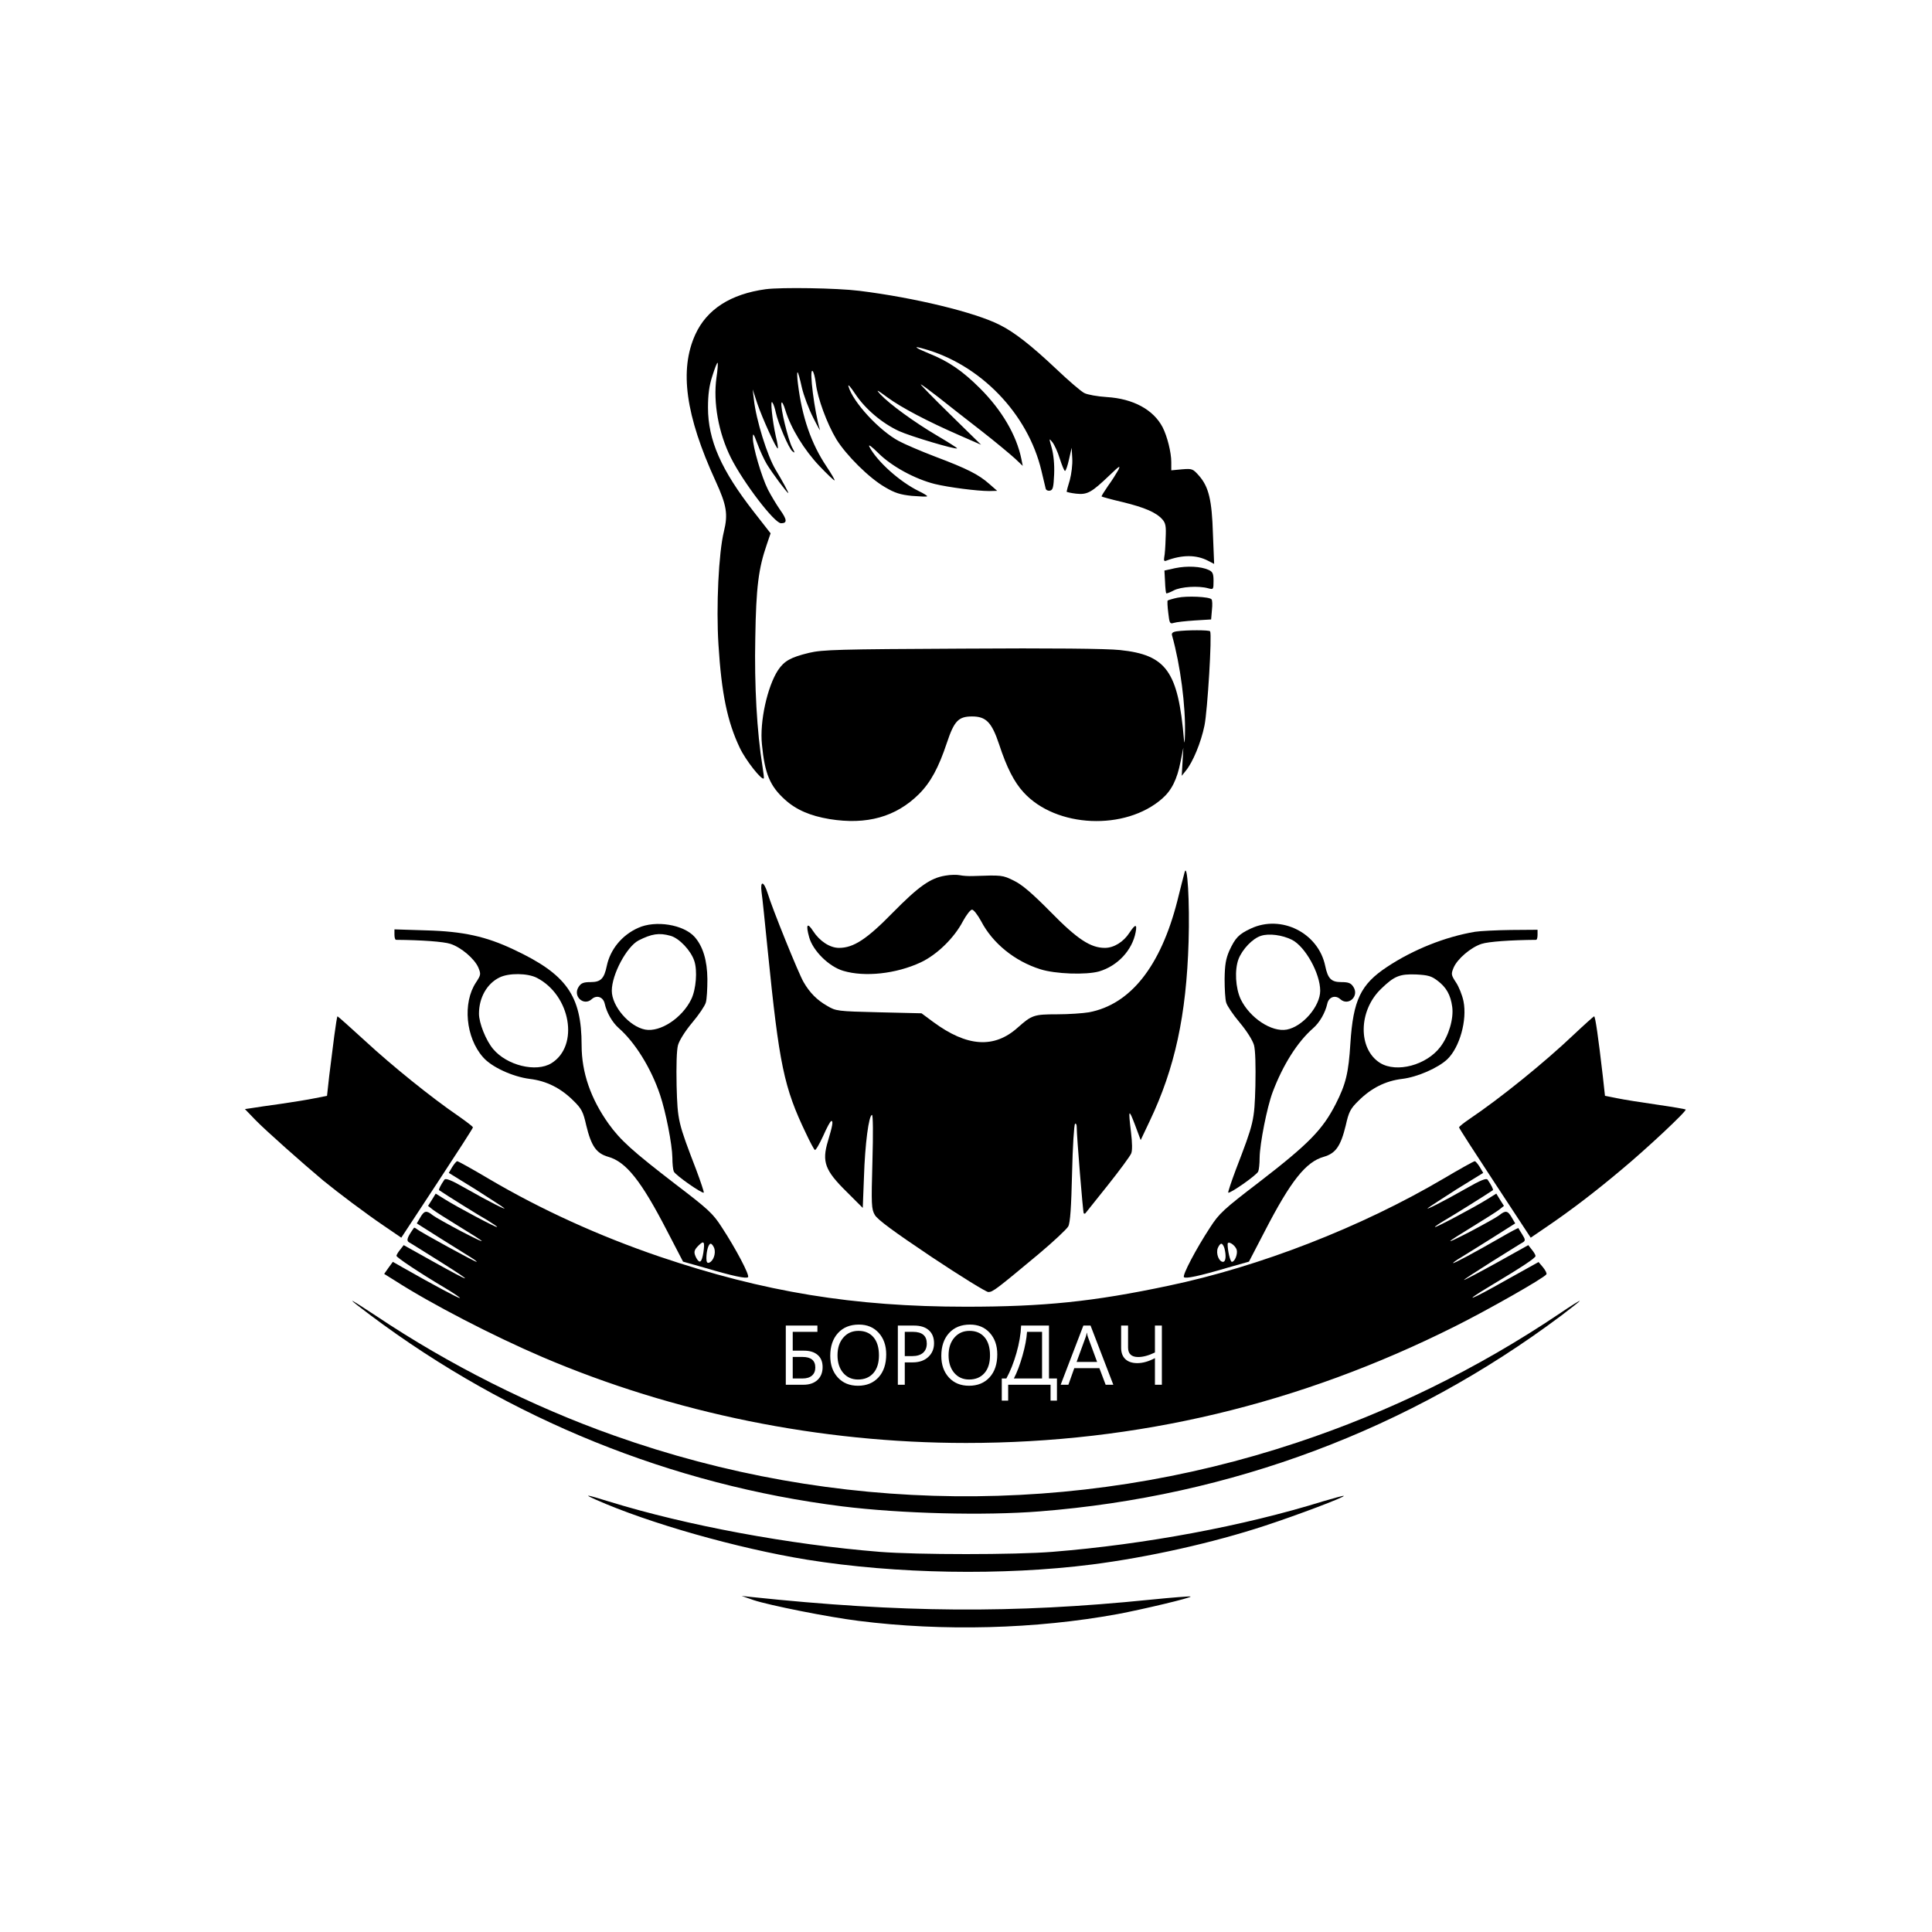 <?xml version="1.0" encoding="UTF-8" standalone="no"?>
<svg
   version="1.0"
   width="960pt"
   height="960pt"
   viewBox="0 0 960 960"
   preserveAspectRatio="xMidYMid meet"
   id="svg40"
   sodipodi:docname="логотип1.svg"
   inkscape:version="1.1.1 (3bf5ae0d25, 2021-09-20)"
   xmlns:inkscape="http://www.inkscape.org/namespaces/inkscape"
   xmlns:sodipodi="http://sodipodi.sourceforge.net/DTD/sodipodi-0.dtd"
   xmlns="http://www.w3.org/2000/svg"
   xmlns:svg="http://www.w3.org/2000/svg">
  <defs
     id="defs44" />
  <sodipodi:namedview
     id="namedview42"
     pagecolor="#ffffff"
     bordercolor="#666666"
     borderopacity="1.0"
     inkscape:pageshadow="2"
     inkscape:pageopacity="0.0"
     inkscape:pagecheckerboard="0"
     inkscape:document-units="pt"
     showgrid="false"
     inkscape:zoom="1.7942835"
     inkscape:cx="698.05024"
     inkscape:cy="869.14918"
     inkscape:window-width="1920"
     inkscape:window-height="1001"
     inkscape:window-x="-9"
     inkscape:window-y="-9"
     inkscape:window-maximized="1"
     inkscape:current-layer="svg40" />
  <path
     d="m 380.5,143.7 c -17.5,2.4 -29.3,10 -35,22.5 -8,17.6 -4.9,40.2 10.1,72.9 5.5,12 6.2,16.4 4.1,25 -2.6,10.5 -3.9,37.4 -2.7,56.2 1.5,24.2 4.4,38.3 10.6,51.3 2.8,6 10.9,16.3 11.9,15.2 0.2,-0.1 -0.1,-2.8 -0.6,-5.8 -2.8,-17.3 -4.1,-40.5 -3.6,-64 0.4,-25.3 1.6,-34.5 5.7,-46.4 l 1.9,-5.6 -8.2,-10.5 c -16.4,-21 -22.9,-35.8 -22.9,-52 0,-6.4 0.6,-11 2.2,-15.8 1.2,-3.8 2.3,-6.7 2.6,-6.4 0.2,0.2 0,3.5 -0.6,7.4 -1.7,12.3 1,27.4 7.2,39.8 6.2,12.3 21.6,32.5 24.9,32.5 3.2,0 3,-1.8 -0.5,-6.7 -1.8,-2.6 -4.5,-7.1 -6,-10 -3.2,-6.4 -7.6,-21.4 -7.5,-25.7 0,-2.7 0.3,-2.3 2.3,3 1.2,3.3 3.3,7.8 4.6,10 2.8,4.6 10.1,14.4 10.7,14.4 0.3,0 -3,-6.2 -6.3,-11.6 -4.1,-6.8 -9.7,-24.7 -10.8,-34.9 l -0.6,-5 2.3,7 c 2.4,7.1 9.6,23 10.2,22.3 0.2,-0.2 -0.2,-2.9 -1,-6 -1.7,-7.6 -2.9,-18.7 -1.7,-16.8 0.6,0.8 1.3,3.1 1.7,5 1.1,5.2 6.4,17.7 8.2,19.2 1.4,1.1 1.4,0.9 -0.1,-1.9 -2,-3.9 -5.9,-19.8 -5.3,-22.1 0.2,-0.9 1.1,0.8 2,3.8 2.7,8.8 9.3,19.6 16.9,27.6 3.9,4.1 7.3,7.3 7.5,7.1 0.2,-0.2 -1.6,-3.3 -4,-6.9 -7.6,-11.3 -12.2,-24.6 -14.2,-41.1 -0.4,-3.1 -0.5,-5.7 -0.2,-5.7 0.3,0 1.2,3.3 2.1,7.4 0.9,4 3.5,10.9 5.7,15.2 2.2,4.4 3.7,7 3.3,5.9 -2.7,-8.9 -5.4,-30.2 -3.7,-29.2 0.6,0.4 1.3,3.1 1.7,6.2 0.8,7.2 5.5,20 10.2,27.8 4.9,7.9 16.2,19.2 24.2,23.8 4.9,2.9 7.6,3.7 13.3,4.3 4,0.3 7.4,0.5 7.6,0.2 0.2,-0.2 -1.7,-1.4 -4.2,-2.6 -9.4,-4.6 -20.7,-14.7 -24.5,-22 -0.7,-1.5 1.1,-0.2 4.6,3.3 6.6,6.5 18,12.7 27.9,15.2 7,1.7 21.2,3.5 27,3.5 l 4,-0.1 -4,-3.5 c -5.2,-4.6 -10.9,-7.5 -26.8,-13.5 -7.1,-2.7 -15.2,-6.2 -18,-7.7 -9.8,-5.2 -22.9,-19.4 -25.1,-27.2 -0.4,-1.4 1.1,0.3 3.4,3.8 5,7.5 13.3,14.5 21.7,18.4 5.7,2.6 28.2,9.3 28.9,8.6 0.1,-0.2 -4.3,-3 -9.9,-6.3 -11.4,-6.7 -23.7,-15.7 -28.2,-20.5 -2.5,-2.7 -1.9,-2.5 3.5,1.5 7,5.1 19.7,11.8 36.2,19 l 10.3,4.5 -15.3,-15 c -8.4,-8.2 -15,-15 -14.7,-15 0.4,0 4.3,2.9 8.8,6.4 4.5,3.6 14.1,11.1 21.2,16.6 7.2,5.6 14.7,11.9 16.9,13.9 l 3.8,3.6 -0.7,-3.5 c -2.4,-11.7 -9.6,-24.1 -20.5,-35 -8.7,-8.7 -15.7,-13.5 -25.5,-17.4 -6.8,-2.8 -8.1,-3.9 -2.9,-2.4 28.4,7.7 52.2,32.3 58.9,60.8 1,4.1 1.9,8.1 2.1,8.8 0.2,0.8 1.2,1.2 2.1,1 1.5,-0.3 1.8,-1.6 2.1,-8.2 0.2,-4.8 -0.3,-9.8 -1.2,-13 -1.4,-5 -1.4,-5 0.3,-2.9 1,1.2 2.7,4.9 3.7,8.2 1.1,3.4 2.2,6.1 2.6,6.1 0.4,0 1.3,-2.6 2,-5.8 l 1.3,-5.7 0.3,5.3 c 0.2,2.9 -0.4,7.7 -1.2,10.7 -0.9,2.9 -1.6,5.5 -1.6,5.8 0,0.2 2.1,0.7 4.7,1 5.6,0.6 7.6,-0.5 16.7,-9.2 4.8,-4.6 5.5,-5.1 4.3,-2.6 -0.9,1.6 -3.1,5.2 -5.1,7.9 -1.9,2.8 -3.4,5.1 -3.2,5.3 0.2,0.2 4.9,1.5 10.5,2.8 11,2.7 16.5,5.1 19.6,8.5 1.7,1.9 2,3.4 1.7,9.4 -0.1,4 -0.4,8.2 -0.7,9.5 -0.3,1.7 0,2.1 1,1.7 7.9,-3 14.9,-3 20.7,0 l 3.1,1.6 -0.6,-14.9 c -0.5,-16.9 -2.1,-23.4 -6.9,-28.9 -3.1,-3.5 -3.4,-3.6 -8.5,-3.2 l -5.3,0.5 v -4.1 c 0,-4.8 -2,-12.8 -4.3,-17.3 -4.6,-8.8 -14.7,-14.2 -27.7,-15 -4.7,-0.3 -9.7,-1.2 -11.2,-2 -1.5,-0.7 -7.8,-6.1 -14,-12 -12.3,-11.6 -20.7,-18.2 -27.9,-21.8 -12.3,-6.3 -42.5,-13.6 -69.9,-17 -11.3,-1.4 -38.9,-1.8 -46.5,-0.8 z"
     id="path2"
     style="fill:#000000;stroke:none;stroke-width:0.1" />
  <path
     d="m 584,282.3 -5.4,1.2 0.3,5.5 c 0.1,3 0.4,5.6 0.6,5.8 0.2,0.2 1.8,-0.4 3.7,-1.4 3.5,-1.9 12.4,-2.4 17.1,-1.1 2.6,0.7 2.7,0.7 2.7,-3.6 0,-3.6 -0.4,-4.6 -2.4,-5.5 -3.9,-1.8 -10.8,-2.1 -16.6,-0.9 z"
     id="path4"
     style="fill:#000000;stroke:none;stroke-width:0.1" />
  <path
     d="m 585.1,297 c -2.4,0.5 -4.6,1.2 -4.9,1.4 -0.2,0.3 -0.1,3 0.3,6.1 0.6,5.3 0.8,5.6 2.8,5 1.2,-0.4 5.9,-0.9 10.4,-1.2 l 8.1,-0.5 0.4,-4.7 c 0.3,-2.5 0.2,-4.9 -0.2,-5.3 -1,-1.3 -12.2,-1.8 -16.9,-0.8 z"
     id="path6"
     style="fill:#000000;stroke:none;stroke-width:0.1" />
  <path
     d="m 584.7,313.7 c -2,0.3 -2.7,0.9 -2.3,2.1 4.1,14.6 6.8,35 6.4,49.2 -0.1,4.1 -0.3,5 -0.5,2.5 -2.9,-33.9 -8.7,-42.1 -31.8,-44.5 -6.5,-0.7 -34,-1 -78.5,-0.7 -61.2,0.3 -69.3,0.5 -76,2.1 -9.1,2.2 -12.3,4 -15.4,8.6 -5.3,8.1 -9.2,25.6 -8,36.9 1.4,14.6 4,20.7 11.4,27.4 5.6,5.1 12.6,8.1 22.2,9.7 18.5,3 33,-1.1 44.4,-12.4 5.9,-5.9 9.8,-13.2 13.9,-25.5 3.6,-10.8 5.7,-13.1 12.5,-13.1 7,0 9.8,2.9 13.5,14 3.7,11.3 7.4,18.6 12.1,23.7 16.1,17.7 50.6,19.2 68.9,3.1 4.7,-4.1 7.4,-9.6 9.1,-18.3 l 1.4,-7 -0.4,7 -0.4,7 2,-2.5 c 3.5,-4.2 7.6,-14.1 9.3,-22.5 1.5,-7.3 3.8,-45 2.8,-46.8 -0.4,-0.7 -11.6,-0.7 -16.6,0 z"
     id="path8"
     style="fill:#000000;stroke:none;stroke-width:0.1" />
  <path
     d="m 588.6,433.5 c -0.4,1.6 -2.1,8 -3.6,14.2 -8.3,32.5 -23.3,51.4 -43.9,55.3 -2.9,0.5 -10.1,1 -15.8,1 -11.6,0 -12.6,0.4 -19.6,6.6 -11.7,10.5 -25.2,9.6 -42,-2.8 l -5.8,-4.3 -21.2,-0.5 c -20.7,-0.5 -21.3,-0.6 -25.7,-3.2 -5.1,-2.9 -8.7,-6.6 -11.7,-11.8 -2.4,-4 -15.8,-37.1 -17.9,-44.3 -1.9,-5.9 -3.7,-6.3 -3,-0.5 0.4,2.4 1.7,15.5 3.1,29.3 5.7,56.6 8,67.8 19,90.7 2,4.3 4,8 4.4,8.2 0.4,0.3 2.2,-2.8 4.1,-6.9 1.8,-4.1 3.6,-7.5 4.1,-7.5 1,0 0.6,2.3 -1.7,10 -3.1,10.3 -1.5,14.6 9.4,25.3 l 7.9,7.9 0.6,-15.4 c 0.5,-16.2 2.4,-30.8 4,-30.8 0.5,0 0.6,9.3 0.2,23.2 -0.6,21.4 -0.5,23.6 1.2,26.5 1.3,2.3 9.3,8.2 28.1,20.8 14.4,9.6 27.2,17.5 28.3,17.5 2.2,0 3.9,-1.3 24.9,-18.8 7.4,-6.2 14.1,-12.5 14.8,-13.8 1,-1.8 1.5,-9.6 1.9,-26.5 0.3,-13.2 1,-24.2 1.5,-24.5 0.4,-0.3 0.8,0.4 0.8,1.4 0,4.7 3.1,42.6 3.5,43.1 0.3,0.2 0.6,0.2 0.8,0 0.2,-0.2 5.2,-6.5 11.1,-13.9 5.9,-7.4 11.2,-14.6 11.7,-15.9 0.6,-1.4 0.5,-5.4 -0.1,-10.4 -1.4,-11.7 -1.2,-12.1 2,-3.7 l 2.8,7.5 4.5,-9.5 c 12.5,-26.2 18.2,-52.6 19.3,-89 0.6,-19.8 -0.6,-40 -2,-34.5 z"
     id="path10"
     style="fill:#000000;stroke:none;stroke-width:0.1" />
  <path
     d="m 469.7,435.1 c -7.4,1.2 -13.2,5.3 -26.2,18.5 -12.8,13.1 -19.4,17.4 -26.6,17.4 -4.5,0 -9.6,-3.3 -12.9,-8.4 -2.9,-4.5 -3.7,-3.2 -1.9,3.2 1.9,6.7 9.8,14.5 16.9,16.6 10.7,3.2 26.3,1.5 38.5,-4.2 8.1,-3.8 16.7,-12.2 21,-20.5 1.7,-3.1 3.7,-5.7 4.5,-5.7 0.8,0 2.8,2.6 4.5,5.7 5.7,11 16.7,19.9 29.4,23.9 7.5,2.4 22.7,2.9 29.2,1.1 9.2,-2.7 16.5,-10.5 18.2,-19.5 0.8,-4.2 -0.2,-4.1 -3.1,0.3 -2.9,4.5 -7.7,7.5 -12.2,7.5 -7.1,0 -13.7,-4.3 -27,-17.9 -9.2,-9.3 -14.1,-13.5 -18.2,-15.5 -5.7,-2.8 -5.9,-2.8 -20.3,-2.3 -2.2,0.1 -5.1,-0.1 -6.5,-0.4 -1.4,-0.3 -4.6,-0.3 -7.3,0.2 z"
     id="path12"
     style="fill:#000000;stroke:none;stroke-width:0.1" />
  <path
     d="m 317,461.1 c -8,3.6 -13.8,10.7 -15.5,18.9 -1.3,6.3 -3,8 -8,8 -3.6,0 -4.8,0.5 -6,2.4 -3,4.6 2.5,9.7 6.5,6.1 2.5,-2.3 5.8,-1.1 6.5,2.3 1,4.4 3.7,9.2 7,12.1 8.1,7.1 16.1,20 20.5,33.2 2.8,8.3 6,24.5 6.1,31.2 0,2.9 0.3,5.9 0.7,6.8 0.7,1.8 14.2,11.2 14.9,10.5 0.2,-0.2 -1.5,-5.3 -3.7,-11.2 -9.1,-23.7 -9.3,-24.4 -9.8,-41.9 -0.2,-10 0,-17.6 0.7,-20.2 0.7,-2.4 3.5,-6.9 7.1,-11.2 3.3,-3.9 6.3,-8.4 6.7,-9.9 0.5,-1.5 0.8,-6.8 0.8,-11.7 -0.1,-9.3 -2.2,-16.2 -6.3,-20.9 -5.5,-6.2 -19.5,-8.5 -28.2,-4.5 z m 16.2,3.9 c 4.3,1.2 10.1,7.3 11.8,12.5 1.6,4.8 0.9,14 -1.5,19 -4.5,9.3 -15.4,16.5 -22.9,15.1 -7.9,-1.5 -16.6,-11.6 -16.6,-19.3 0,-8.1 7.4,-21.9 13.3,-25 6.5,-3.3 10.2,-3.9 15.9,-2.3 z"
     id="path14"
     style="fill:#000000;stroke:none;stroke-width:0.1" />
  <path
     d="m 621.5,461.4 c -6,2.8 -7.7,4.6 -10.7,11.1 -1.7,4 -2.2,6.9 -2.3,14 0,4.9 0.3,10.2 0.8,11.7 0.4,1.5 3.4,6 6.7,9.9 3.6,4.3 6.4,8.8 7.1,11.2 0.7,2.6 0.9,10.2 0.7,20.2 -0.5,17.5 -0.7,18.2 -9.8,41.9 -2.2,5.9 -3.9,11 -3.7,11.2 0.7,0.7 14.2,-8.7 14.9,-10.5 0.4,-0.9 0.7,-3.9 0.7,-6.8 0.1,-7.1 3.7,-25.3 6.5,-32.7 5.1,-13.5 12.3,-24.9 20.1,-31.7 3.3,-2.9 6,-7.7 7,-12.1 0.7,-3.4 4,-4.6 6.5,-2.3 4,3.6 9.5,-1.5 6.5,-6.1 -1.2,-1.9 -2.4,-2.4 -6,-2.4 -5,0 -6.7,-1.7 -8,-8 -3.4,-16.5 -21.9,-25.7 -37,-18.6 z M 642,467 c 6.6,3.4 14,16.7 14,25.3 0,7.7 -8.7,17.8 -16.6,19.3 -7.5,1.4 -18.4,-5.8 -22.9,-15.1 -2.6,-5.6 -3.1,-14.5 -1.1,-19.9 1.9,-4.9 7,-10.3 11.2,-11.6 4,-1.3 10.6,-0.4 15.4,2 z"
     id="path16"
     style="fill:#000000;stroke:none;stroke-width:0.1" />
  <path
     d="m 196,464.4 c 0,1.4 0.3,2.6 0.8,2.6 12.8,0.1 23.6,0.9 27,2 5.3,1.7 12,7.4 13.9,11.8 1.3,3.2 1.3,3.6 -1.2,7.4 -6.7,10.1 -5.1,27.4 3.5,37.1 4.2,4.9 14.7,9.7 23.2,10.8 8.4,1 15.5,4.6 21.8,10.9 4,3.9 4.8,5.5 6.3,12.2 2.5,10.3 5,13.9 10.9,15.6 8.9,2.5 16.4,11.9 29.3,36.9 l 7.9,15.2 10.6,3 c 14.2,4.2 20.9,5.6 21.7,4.7 0.9,-0.9 -6.1,-14.2 -13,-24.7 -4.4,-6.9 -6.7,-9 -23.1,-21.5 -21.3,-16.4 -27.3,-21.8 -33.2,-30 -8.9,-12.5 -13.4,-25.5 -13.4,-39 0,-24.7 -7.5,-35.3 -33.8,-47.6 -13.7,-6.5 -25.1,-9 -43.4,-9.5 L 196,461.8 Z m 70.8,21.5 c 16.8,8.7 21.1,33.8 7.2,42.4 -7.6,4.7 -22.2,1.1 -29,-7.1 -3.6,-4.3 -7,-12.9 -7,-17.5 0,-8 4,-15 10.2,-18 4.6,-2.3 14,-2.2 18.6,0.2 z m 82.7,136.5 c -0.8,4.9 -1.8,5.7 -3.5,2.7 -1.4,-2.8 -1.3,-3.8 1.1,-6.2 2.7,-2.7 3.2,-2 2.4,3.5 z m 5.4,-2.2 c 0.9,2.6 -0.4,6.4 -2.5,7.2 -1,0.4 -1.4,-0.3 -1.4,-2.2 0,-3.7 1.1,-7.2 2.1,-7.2 0.6,0 1.3,1 1.8,2.2 z"
     id="path18"
     style="fill:#000000;stroke:none;stroke-width:0.1" />
  <path
     d="m 732.9,463 c -14.8,2.5 -30.6,8.8 -43.6,17.4 -13.2,8.7 -16.9,16.5 -18.3,38 -0.9,14.6 -2.2,20.2 -7.3,30.2 -6.5,12.7 -13.3,19.7 -37.8,38.6 -17.9,13.7 -20.1,15.7 -24.6,22.7 -6.9,10.5 -13.9,23.8 -13,24.7 0.8,0.9 7.5,-0.5 21.7,-4.7 l 10.6,-3 7.9,-15.2 c 12.9,-25 20.4,-34.4 29.3,-36.9 5.9,-1.7 8.4,-5.3 10.9,-15.6 1.5,-6.7 2.3,-8.3 6.3,-12.2 6.3,-6.3 13.4,-9.9 21.7,-10.9 7.6,-0.9 18,-5.5 22.5,-9.8 6.1,-5.9 9.9,-19.4 8,-28.8 -0.6,-3 -2.3,-7.2 -3.7,-9.3 -2.5,-3.8 -2.5,-4.2 -1.2,-7.4 1.9,-4.4 8.6,-10.1 13.9,-11.8 3.4,-1.1 14.2,-1.9 27.1,-2 0.4,0 0.7,-1.1 0.7,-2.5 V 462 l -13.2,0.1 c -7.3,0.1 -15.4,0.5 -17.9,0.9 z m -18.6,24.3 c 4.4,3.3 6.5,7.1 7.3,13 0.8,5.8 -1.7,14.4 -5.9,19.9 -6.9,9.1 -21.7,13 -29.9,8 -11.1,-6.9 -10.9,-26 0.5,-36.9 6.5,-6.3 9.2,-7.4 17.3,-7.1 6,0.3 7.7,0.8 10.7,3.1 z M 614.5,621 c 0.6,2 -0.9,6 -2.4,6 -0.8,0 -2.1,-5.5 -2.1,-8.8 0,-1.9 3.7,0.3 4.5,2.8 z m -6.1,-0.8 c 1,3.8 0.7,6.8 -0.7,6.8 -2,0 -3.6,-4.1 -2.6,-6.8 0.5,-1.2 1.2,-2.2 1.8,-2.2 0.5,0 1.1,1 1.5,2.2 z"
     id="path20"
     style="fill:#000000;stroke:none;stroke-width:0.1" />
  <path
     d="m 166.1,514.7 c -0.7,5.4 -1.8,14.3 -2.5,19.8 l -1.1,10 -6,1.2 c -3.3,0.7 -10.9,1.9 -17,2.8 -6,0.8 -12.5,1.8 -14.4,2.1 l -3.4,0.5 5.4,5.6 c 5.1,5.2 23,21.1 33.5,29.9 7.6,6.2 21,16.3 30.3,22.6 l 8.5,5.8 17.8,-27.1 C 227,573 235,560.6 235,560.2 c 0,-0.4 -3.3,-2.9 -7.3,-5.7 -13.3,-9.1 -32.9,-24.9 -46.3,-37.3 -7.3,-6.7 -13.5,-12.2 -13.7,-12.2 -0.2,0 -0.9,4.4 -1.6,9.7 z"
     id="path22"
     style="fill:#000000;stroke:none;stroke-width:0.1" />
  <path
     d="m 782,514.1 c -14.5,13.8 -36.5,31.6 -51.8,41.9 -2.8,1.9 -5.2,3.8 -5.2,4.2 0,0.4 8,12.8 17.8,27.7 l 17.8,27.1 8.5,-5.8 c 11.6,-7.9 23.4,-16.9 36.6,-28 12.4,-10.3 32.6,-29.2 31.9,-29.9 -0.2,-0.2 -6.6,-1.3 -14.2,-2.4 -7.7,-1.1 -16.6,-2.5 -19.9,-3.2 l -6,-1.2 -1.1,-10 c -2.2,-19 -3.7,-29.5 -4.3,-29.5 -0.3,0.1 -4.9,4.2 -10.1,9.1 z"
     id="path24"
     style="fill:#000000;stroke:none;stroke-width:0.1" />
  <path
     id="path26"
     style="fill:#000000;stroke:none;stroke-width:0.133"
     d="M 302.934 769.334 C 302.4 769.334 300.933 771.066 299.6 773.199 L 297.334 777.066 L 315.066 788 C 324.666 794.133 333.333 799.734 334 800.4 C 336 802.134 324.001 796.133 308.801 787.467 C 298.801 781.733 295.2 780.4 294.4 781.6 C 292 785.066 290.4 788.267 290.934 788.533 C 294.934 791.333 318.266 805.867 323.066 808.533 C 326.533 810.667 329.334 812.534 329.334 812.934 C 329.334 813.734 303.199 799.867 294.666 794.533 L 288.666 790.801 L 286.133 794.934 L 283.6 798.934 L 286.801 801.467 C 288.534 802.8 296.132 807.601 303.732 812.268 C 323.599 824.401 324.133 825.333 306 816 C 297.2 811.333 288.534 806.533 286.801 805.199 C 282.534 801.733 281.067 801.999 278.4 806.666 L 276.133 810.533 L 291.732 820.4 C 300.266 825.734 309.467 831.466 312 833.066 C 314.533 834.666 316.266 836 315.732 836 C 314.532 836 278.801 816.4 276.268 814.4 C 275.334 813.6 274.401 813.2 274.268 813.467 C 270.001 819.467 269.067 821.734 270.801 822.934 C 271.867 823.467 281.333 829.466 292 836.133 C 315.067 850.666 313.334 850.532 286.801 835.732 L 267.467 824.934 L 265.066 828 C 263.733 829.6 262.666 831.467 262.666 832 C 262.666 833.067 277.599 843.066 294.666 853.199 C 300.933 856.933 305.333 860 304.666 860 C 303.466 860 287.466 851.467 267.066 839.867 L 260.268 836 L 257.334 840 L 254.533 844 L 261.6 848.4 C 285.866 864 326.934 885.2 359.334 899.066 C 446.401 936.266 543.467 956 640 956 C 753.467 956 861.201 930.267 963.867 878.801 C 986.001 867.734 1023.067 846.668 1024.533 844.268 C 1024.933 843.601 1023.868 841.6 1022.268 839.6 L 1019.334 836.133 L 998 848 C 973.6 861.867 967.333 864 988 851.6 C 1008.267 839.466 1017.334 833.466 1017.334 832.133 C 1017.334 831.466 1016.267 829.6 1014.934 828 L 1012.533 824.934 L 991.732 836.533 C 980.399 842.8 970.533 848 970 848 C 969.333 848 977.599 842.667 988.133 836 C 998.666 829.467 1008.133 823.467 1009.199 822.934 C 1010.666 821.867 1010.533 821.067 1008.533 817.867 C 1007.2 815.734 1006 813.866 1006 813.6 C 1005.867 813.466 1000.667 816.132 994.533 819.732 C 976.667 829.999 962.666 837.467 962.666 836.801 C 962.666 836.534 964.932 834.799 967.732 833.199 C 970.399 831.599 979.734 825.734 988.268 820.4 L 1003.867 810.533 L 1001.6 806.666 C 998.933 801.999 997.466 801.733 993.199 805.199 C 991.466 806.533 982.8 811.333 974 816 C 955.867 825.333 956.401 824.401 976.268 812.268 C 983.868 807.601 991.466 802.8 993.199 801.467 L 996.4 798.934 L 993.867 794.934 L 991.334 790.801 L 985.334 794.533 C 976.801 799.867 950.666 813.734 950.666 812.934 C 950.666 812.534 953.466 810.667 957.066 808.533 C 961.733 805.867 985.066 791.333 989.066 788.533 C 989.6 788.267 988 785.066 985.6 781.6 C 984.8 780.4 981.199 781.733 971.199 787.467 C 955.999 796.133 944 802.134 946 800.4 C 946.8 799.734 955.334 794.133 964.934 788 L 982.666 777.066 L 980.4 773.199 C 979.067 771.066 977.6 769.334 977.066 769.334 C 976.4 769.334 967.068 774.534 956.268 780.934 C 901.734 813.067 834.533 839.201 774 851.867 C 724.267 862.401 691.467 865.732 640 865.732 C 565.6 865.732 506.267 856 436.934 832.533 C 397.067 818.933 358.532 801.467 323.732 780.934 C 312.932 774.534 303.6 769.334 302.934 769.334 z M 569.09 877.57 C 574.504 877.57 578.861 879.393 582.16 883.039 C 585.478 886.685 587.137 891.452 587.137 897.34 C 587.137 903.738 585.441 908.797 582.051 912.516 C 578.66 916.234 574.121 918.094 568.434 918.094 C 562.874 918.094 558.417 916.262 555.062 912.598 C 551.727 908.934 550.059 904.167 550.059 898.297 C 550.059 891.99 551.763 886.958 555.172 883.203 C 558.581 879.448 563.22 877.57 569.09 877.57 z M 642.672 877.57 C 648.086 877.57 652.443 879.393 655.742 883.039 C 659.06 886.685 660.719 891.452 660.719 897.34 C 660.719 903.738 659.023 908.797 655.633 912.516 C 652.242 916.234 647.703 918.094 642.016 918.094 C 636.456 918.094 631.999 916.262 628.645 912.598 C 625.309 908.934 623.641 904.167 623.641 898.297 C 623.641 891.99 625.345 886.958 628.754 883.203 C 632.163 879.448 636.802 877.57 642.672 877.57 z M 520.609 878.227 L 541.555 878.227 L 541.555 882.383 L 525.203 882.383 L 525.203 894.852 L 532.641 894.852 C 536.542 894.852 539.577 895.799 541.746 897.695 C 543.915 899.573 545 902.253 545 905.734 C 545 909.344 543.861 912.197 541.582 914.293 C 539.303 916.389 536.195 917.438 532.258 917.438 L 520.609 917.438 L 520.609 878.227 z M 594.848 878.227 L 605.621 878.227 C 609.814 878.227 613.059 879.247 615.355 881.289 C 617.671 883.331 618.828 886.211 618.828 889.93 C 618.828 893.648 617.543 896.693 614.973 899.062 C 612.421 901.432 608.966 902.617 604.609 902.617 L 599.441 902.617 L 599.441 917.438 L 594.848 917.438 L 594.848 878.227 z M 676.523 878.227 L 694.98 878.227 L 694.98 913.281 L 700.258 913.281 L 700.258 927.965 L 696.02 927.965 L 696.02 917.438 L 667.938 917.438 L 667.938 927.965 L 663.699 927.965 L 663.699 913.281 L 666.734 913.281 C 669.359 908.487 671.583 902.891 673.406 896.492 C 675.247 890.076 676.286 883.987 676.523 878.227 z M 717.758 878.227 L 722.516 878.227 L 737.609 917.438 L 732.523 917.438 L 728.367 906.445 L 711.742 906.445 L 707.832 917.438 L 702.719 917.438 L 717.758 878.227 z M 742.777 878.227 L 747.371 878.227 L 747.371 892.746 C 747.371 896.957 749.613 899.062 754.098 899.062 C 757.342 899.062 761.034 898.06 765.172 896.055 L 765.172 878.227 L 769.766 878.227 L 769.766 917.438 L 765.172 917.438 L 765.172 899.801 C 760.997 902.007 757.115 903.109 753.523 903.109 C 750.096 903.109 747.444 902.225 745.566 900.457 C 743.707 898.671 742.777 896.173 742.777 892.965 L 742.777 878.227 z M 568.762 881.727 C 564.642 881.727 561.297 883.212 558.727 886.184 C 556.156 889.155 554.871 893.056 554.871 897.887 C 554.871 902.717 556.12 906.609 558.617 909.562 C 561.133 912.497 564.405 913.965 568.434 913.965 C 572.736 913.965 576.126 912.561 578.605 909.754 C 581.085 906.947 582.324 903.018 582.324 897.969 C 582.324 892.792 581.121 888.79 578.715 885.965 C 576.309 883.139 572.991 881.727 568.762 881.727 z M 642.344 881.727 C 638.224 881.727 634.879 883.212 632.309 886.184 C 629.738 889.155 628.453 893.056 628.453 897.887 C 628.453 902.717 629.702 906.609 632.199 909.562 C 634.715 912.497 637.987 913.965 642.016 913.965 C 646.318 913.965 649.708 912.561 652.188 909.754 C 654.667 906.947 655.906 903.018 655.906 897.969 C 655.906 892.792 654.703 888.79 652.297 885.965 C 649.891 883.139 646.573 881.727 642.344 881.727 z M 599.441 882.383 L 599.441 898.461 L 604.254 898.461 C 607.426 898.461 609.841 897.741 611.5 896.301 C 613.177 894.842 614.016 892.792 614.016 890.148 C 614.016 884.971 610.953 882.383 604.828 882.383 L 599.441 882.383 z M 680.434 882.383 C 680.142 886.885 679.139 892.154 677.426 898.188 C 675.712 904.221 673.807 909.253 671.711 913.281 L 690.387 913.281 L 690.387 882.383 L 680.434 882.383 z M 720 882.984 C 719.818 884.096 719.608 884.971 719.371 885.609 L 713.273 902.316 L 726.863 902.316 L 720.711 885.609 C 720.51 885.062 720.31 884.188 720.109 882.984 L 720 882.984 z M 525.203 899.008 L 525.203 913.281 L 531.656 913.281 C 534.372 913.281 536.469 912.643 537.945 911.367 C 539.422 910.091 540.16 908.305 540.16 906.008 C 540.16 901.341 537.326 899.008 531.656 899.008 L 525.203 899.008 z "
     transform="scale(0.75)" />
  <path
     d="m 321,655.1 c -2.4,3.3 -2.4,3.4 0.8,4.3 2,0.7 2.2,0.4 2.2,-3.3 0,-2.3 -0.2,-4.1 -0.4,-4.1 -0.3,0 -1.4,1.4 -2.6,3.1 z"
     id="path28"
     style="fill:#000000;stroke:none;stroke-width:0.1" />
  <path
     d="m 360.7,663.2 c -0.6,4 -0.8,3.6 3,4.4 2.5,0.5 3.3,0.2 4.2,-1.4 1.3,-2.4 -0.4,-4.8 -4,-5.7 -2.4,-0.6 -2.7,-0.3 -3.2,2.7 z"
     id="path30"
     style="fill:#000000;stroke:none;stroke-width:0.1" />
  <path
     d="m 175,646.4 c 0,0.2 4.2,3.5 9.3,7.3 68.8,51.5 149.6,84.2 234.2,94.8 29,3.6 70.5,4.7 98.1,2.5 95.2,-7.5 183.6,-40.7 259.2,-97.3 5,-3.8 9.2,-7.1 9.2,-7.3 0,-0.3 -4.6,2.6 -10.2,6.4 -40.6,27.3 -84.5,48.8 -130.3,64 C 534,753.6 414.8,752.3 305.1,713.3 264.4,698.9 222.9,678 186.8,653.8 180.3,649.5 175,646.1 175,646.4 Z"
     id="path32"
     style="fill:#000000;stroke:none;stroke-width:0.1" />
  <path
     d="m 295.9,745.1 c 26.5,11.8 70.7,24.3 105.1,29.9 44.1,7.1 97.4,8 141.5,2.4 28.1,-3.6 60.3,-10.8 86.1,-19.3 15.9,-5.2 39.7,-14.2 39.1,-14.8 -0.2,-0.2 -4.8,1.1 -10.3,2.7 -39.6,12.3 -88.4,21.4 -134.4,25.1 -18.6,1.5 -67.3,1.5 -86,0 -44.6,-3.6 -95.9,-13.1 -134.4,-25 -11.3,-3.5 -13,-3.8 -6.7,-1 z"
     id="path34"
     style="fill:#000000;stroke:none;stroke-width:0.1" />
  <path
     d="m 374.5,795.1 c 7.9,2.6 36.9,8.4 52.1,10.3 41.9,5.3 88.1,4.1 128.9,-3.4 12.7,-2.4 36.7,-8.1 36.1,-8.7 -0.2,-0.2 -9.3,0.5 -20.2,1.6 -68.1,6.9 -123.4,6.5 -198.4,-1.4 l -4.5,-0.5 z"
     id="path36"
     style="fill:#000000;stroke:none;stroke-width:0.1" />
</svg>
